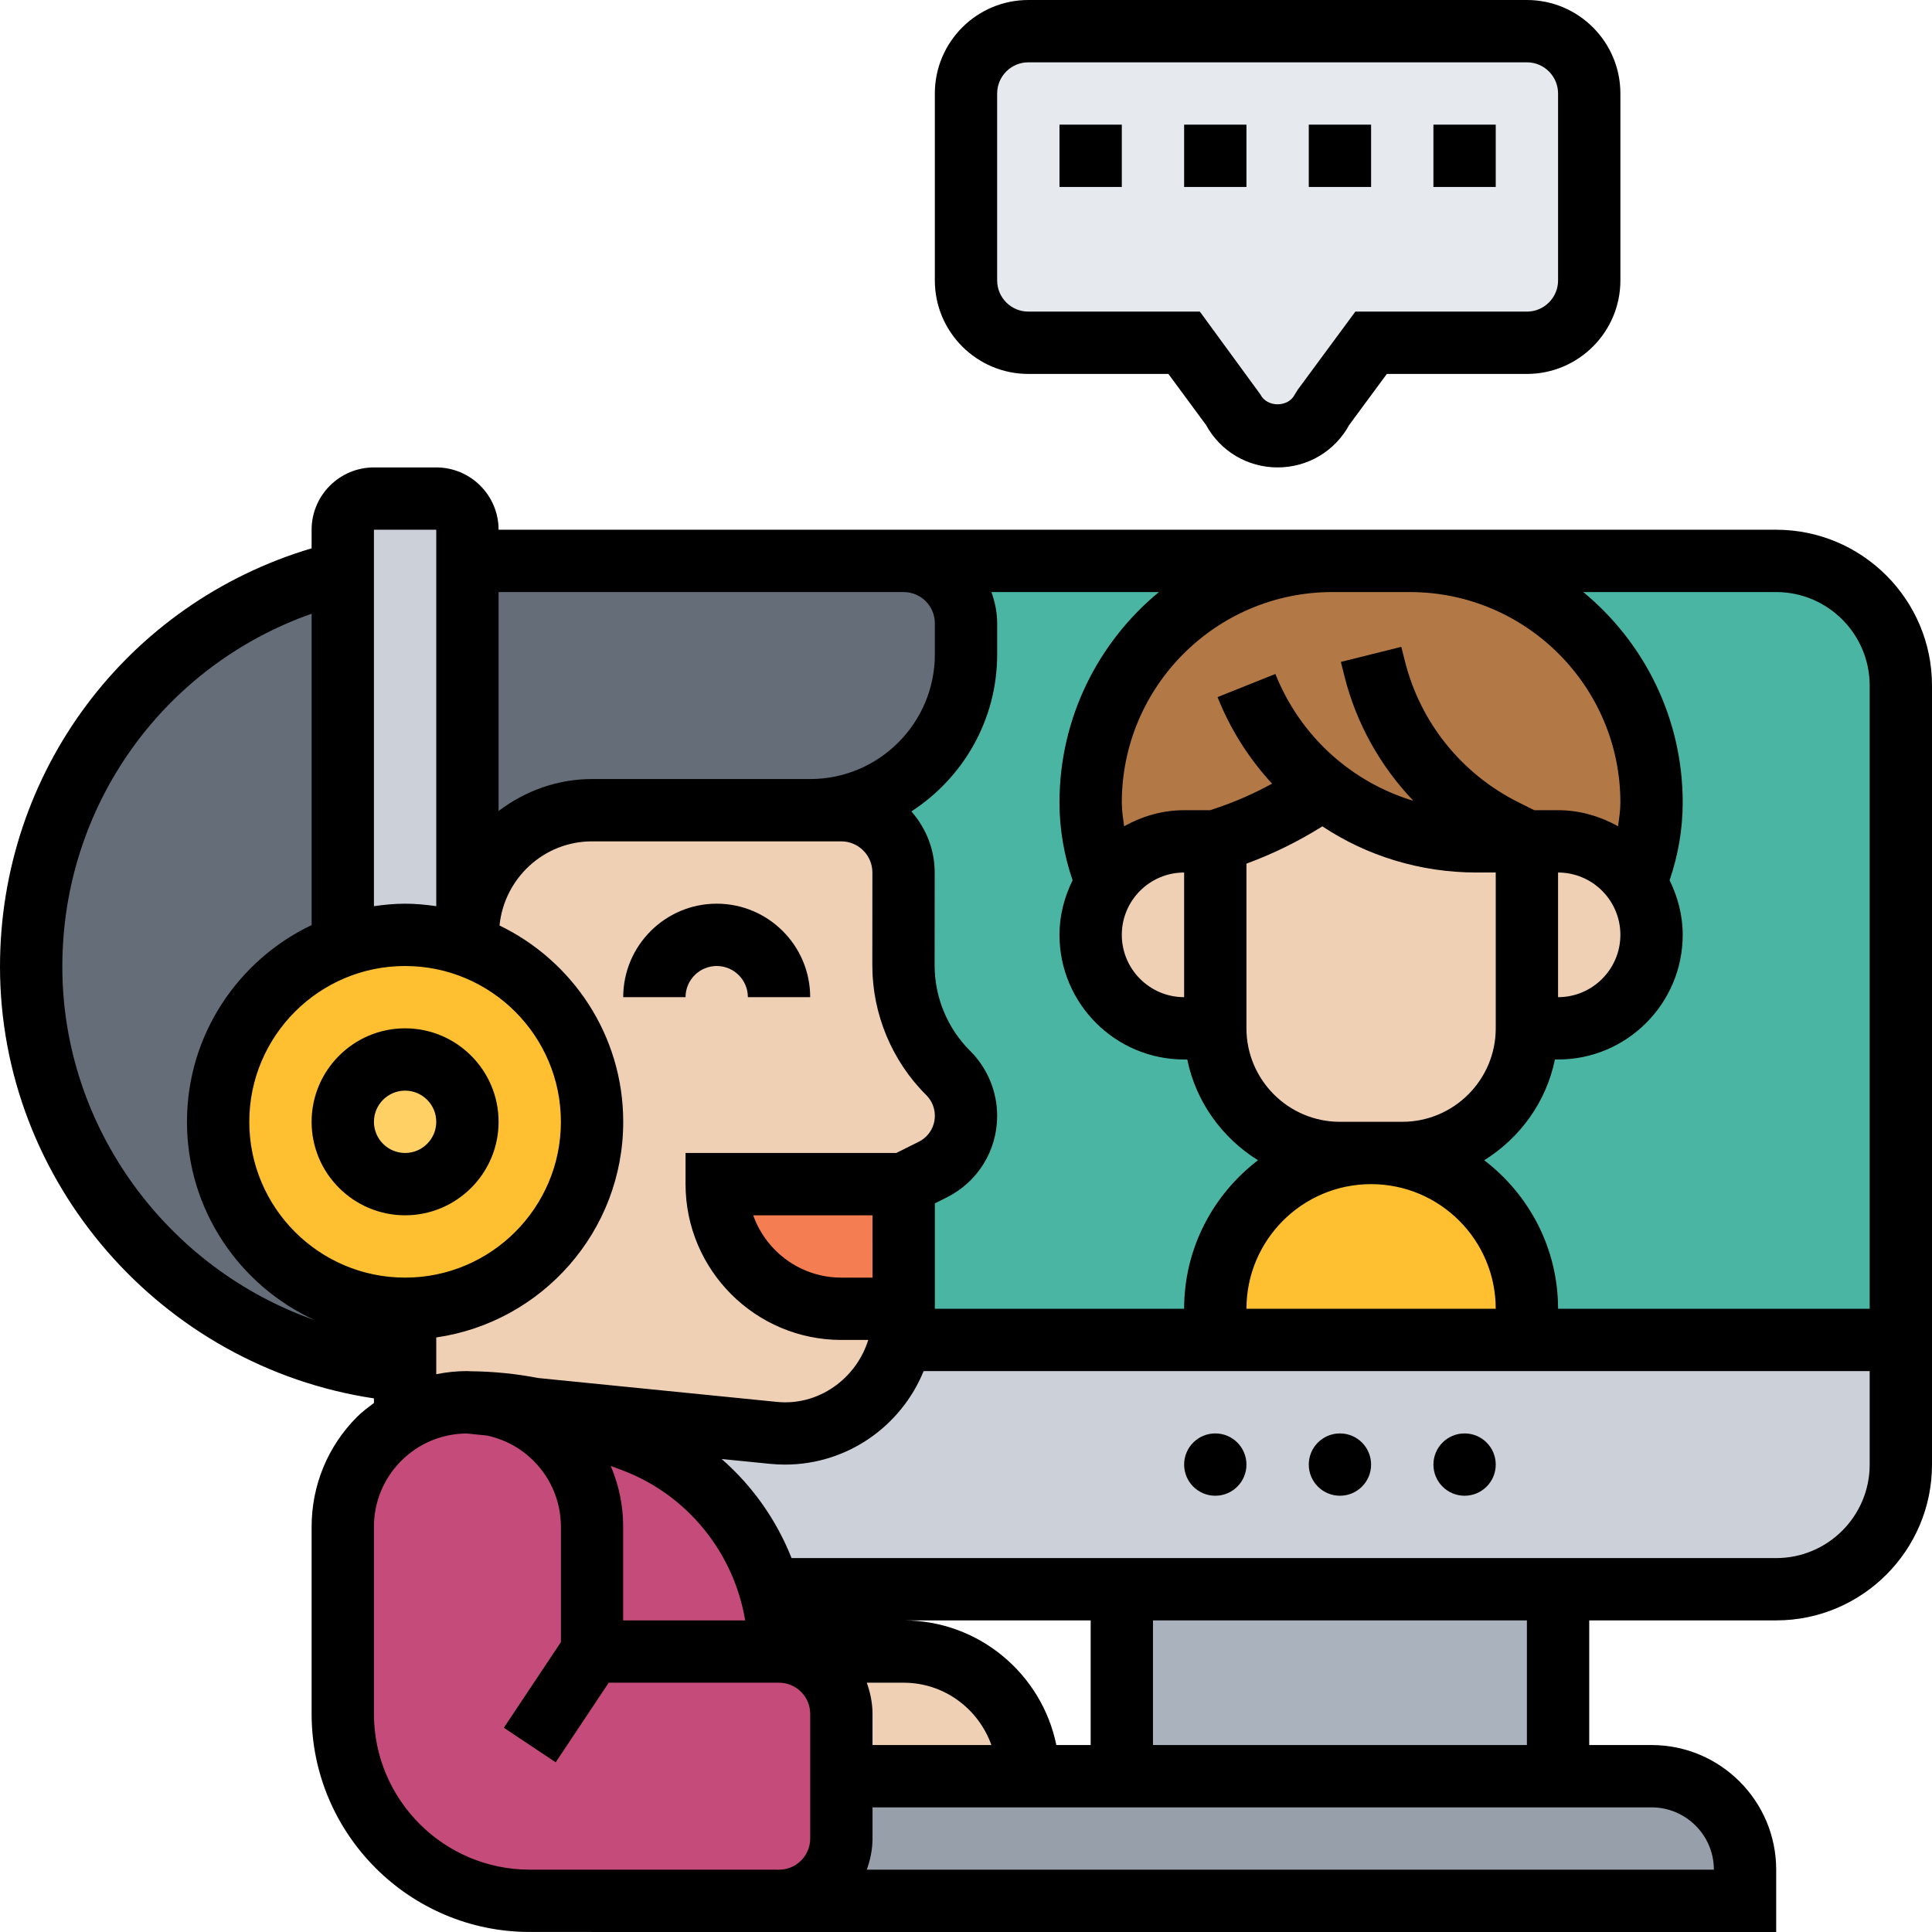<?xml version="1.0"?>
<svg xmlns="http://www.w3.org/2000/svg" xmlns:xlink="http://www.w3.org/1999/xlink" xmlns:svgjs="http://svgjs.com/svgjs" version="1.1" width="512" height="512" x="0" y="0" viewBox="0 0 62 62" style="enable-background:new 0 0 512 512" xml:space="preserve" class=""><g><g xmlns="http://www.w3.org/2000/svg"><g><g><path d="m56 60v1h-31c1.1 0 2-.9 2-2v-2h6 3 14 3c1.66 0 3 1.34 3 3z" fill="#969faa" data-original="#969faa"/></g><g><path d="m36 51h14v6h-14z" fill="#aab2bd" data-original="#aab2bd"/></g><g><path d="m17.11 45.21 7.7.77c.13.01.25.02.38.02 1.82 0 3.35-1.29 3.72-3h10.09 10 12v4c0 2.21-1.79 4-4 4h-7-14-11.29c-.61-2.16-2.22-3.94-4.39-4.76l-1.45-.54c-.57-.21-1.16-.38-1.76-.49z" fill="#ccd1d9" data-original="#ccd1d9"/></g><g><path d="m61 22v21h-12v-1c0-1.38-.56-2.63-1.46-3.54-.91-.9-2.16-1.46-3.54-1.46h1c2.21 0 4-1.79 4-4h1c1.66 0 3-1.34 3-3 0-.62-.19-1.19-.51-1.67 0 0 0 0 0-.01.33-.81.51-1.67.51-2.57 0-2.14-.87-4.08-2.27-5.48s-3.34-2.27-5.48-2.27h11.75c2.21 0 4 1.79 4 4z" fill="#4ab5a3" data-original="#69d6f4" class=""/></g><g><path d="m29 18h13.75c-4.28 0-7.75 3.47-7.75 7.75 0 .9.18 1.76.51 2.57v.01c-.32.48-.51 1.05-.51 1.67 0 .83.34 1.58.88 2.12s1.29.88 2.12.88h1c0 2.21 1.79 4 4 4h1c-2.76 0-5 2.24-5 5v1h-10.09c.06-.26.09-.53.09-.81v-.19-4l.93-.47c.66-.32 1.07-.99 1.07-1.72 0-.52-.21-1.01-.57-1.38-.92-.91-1.44-2.15-1.44-3.44l.01-2.99c0-1.1-.9-2-2-2h-1c2.76 0 5-2.24 5-5v-1c0-1.1-.9-2-2-2z" fill="#4ab5a3" data-original="#69d6f4" class=""/></g><g><path d="m49 42v1h-10v-1c0-2.76 2.24-5 5-5 1.38 0 2.63.56 3.54 1.46.9.91 1.46 2.16 1.46 3.54z" fill="#febf30" data-original="#fcd770" class=""/></g><g><path d="m42.75 18h2.5c2.14 0 4.08.87 5.48 2.27s2.27 3.34 2.27 5.48c0 .9-.18 1.76-.51 2.57-.11-.16-.23-.3-.37-.44-.54-.54-1.29-.88-2.12-.88h-.86-.14-1.61c-1.83 0-3.55-.62-4.92-1.7-.97.68-2.03 1.22-3.15 1.59l-.32.11h-1c-1.04 0-1.95.52-2.49 1.32-.33-.81-.51-1.67-.51-2.57 0-4.28 3.47-7.75 7.75-7.75z" fill="#b27946" data-original="#b27946"/></g><g><path d="m7 36c0 3.31 2.69 6 6 6v2l-.06-.01c-3.38-.28-6.36-1.83-8.5-4.16-2.14-2.32-3.44-5.43-3.44-8.81 0-6.15 4.27-11.31 10-12.67v12c-2.33.81-4 3.04-4 5.65z" fill="#656d78" data-original="#656d78"/></g><g><path d="m15 30v-12h13 1c1.1 0 2 .9 2 2v1c0 2.76-2.24 5-5 5h-7c-2.21 0-4 1.79-4 4z" fill="#656d78" data-original="#656d78"/></g><g><path d="m19 53h6c1.1 0 2 .9 2 2v2 2c0 1.1-.9 2-2 2h-8c-3.31 0-6-2.69-6-6v-6c0-1.48.8-2.77 2-3.46.59-.34 1.27-.54 2-.54l.8.08c.78.16 1.48.55 2.03 1.09.72.73 1.17 1.73 1.17 2.83z" fill="#c54b7b" data-original="#b4dd7f" class=""/></g><g><path d="m17.83 46.17c-.55-.54-1.25-.93-2.03-1.09l1.31.13c.6.11 1.19.28 1.76.49l1.45.54c2.17.82 3.78 2.6 4.39 4.76.19.64.29 1.31.29 2h-6v-4c0-1.1-.45-2.1-1.17-2.83z" fill="#c54b7b" data-original="#b4dd7f" class=""/></g><g><path d="m25 53h4c2.21 0 4 1.79 4 4h-6v-2c0-1.1-.9-2-2-2z" fill="#f0d0b4" data-original="#f0d0b4" class=""/></g><g><path d="m50 27c.83 0 1.58.34 2.12.88.14.14.26.28.37.44v.01c.32.48.51 1.05.51 1.67 0 1.66-1.34 3-3 3h-1v-6h.14z" fill="#f0d0b4" data-original="#f0d0b4" class=""/></g><g><path d="m49 27v6c0 2.21-1.79 4-4 4h-1-1c-2.21 0-4-1.79-4-4v-6l.32-.11c1.12-.37 2.18-.91 3.15-1.59 1.37 1.08 3.09 1.7 4.92 1.7z" fill="#f0d0b4" data-original="#f0d0b4" class=""/></g><g><path d="m39 27v6h-1c-.83 0-1.58-.34-2.12-.88s-.88-1.29-.88-2.12c0-.62.19-1.19.51-1.67 0 0 0 0 0-.01.54-.8 1.45-1.32 2.49-1.32z" fill="#f0d0b4" data-original="#f0d0b4" class=""/></g><g><path d="m19 36c0-2.61-1.67-4.84-4-5.65v-.35c0-2.21 1.79-4 4-4h7 1c1.1 0 2 .9 2 2l-.01 2.99c0 1.29.52 2.53 1.44 3.44.36.37.57.86.57 1.38 0 .73-.41 1.4-1.07 1.72l-.93.47h-6c0 2.21 1.79 4 4 4h2v.19c0 .28-.03.55-.09.81-.37 1.71-1.9 3-3.72 3-.13 0-.25-.01-.38-.02l-7.7-.77c-.69-.14-1.4-.21-2.11-.21-.73 0-1.41.2-2 .54v-.01-1.53-2c3.31 0 6-2.69 6-6z" fill="#f0d0b4" data-original="#f0d0b4" class=""/></g><g><path d="m29 38v4h-2c-2.21 0-4-1.79-4-4z" fill="#f57d52" data-original="#ff826e" class=""/></g><g><path d="m15 30v.35c-.63-.23-1.3-.35-2-.35s-1.37.12-2 .35v-12-1.35c0-.55.45-1 1-1h2c.55 0 1 .45 1 1v1z" fill="#ccd1d9" data-original="#ccd1d9"/></g><g><path d="m15 30.35c2.33.81 4 3.04 4 5.65 0 3.31-2.69 6-6 6s-6-2.69-6-6c0-2.61 1.67-4.84 4-5.65.63-.23 1.3-.35 2-.35s1.37.12 2 .35z" fill="#febf30" data-original="#fcd770" class=""/></g><g><circle cx="13" cy="36" fill="#ffd064" r="2" data-original="#ffeaa7" class=""/></g><g><path d="m31 9v-6c0-1.1.9-2 2-2h16c1.1 0 2 .9 2 2v6c0 1.1-.9 2-2 2h-5l-1.55 2.11c-.28.54-.84.89-1.45.89s-1.17-.35-1.45-.89l-1.55-2.11h-5c-1.1 0-2-.9-2-2z" fill="#e6e9ed" data-original="#e6e9ed"/></g></g><g><path d="m13 39c1.654 0 3-1.346 3-3s-1.346-3-3-3-3 1.346-3 3 1.346 3 3 3zm0-4c.551 0 1 .448 1 1s-.449 1-1 1-1-.448-1-1 .449-1 1-1z" fill="#000000" data-original="#000000"/><path d="m23 31c.551 0 1 .448 1 1h2c0-1.654-1.346-3-3-3s-3 1.346-3 3h2c0-.552.449-1 1-1z" fill="#000000" data-original="#000000"/><path d="m57 17h-11.754-2.492-13.754-.996-12.004c0-1.103-.897-2-2-2h-2c-1.103 0-2 .897-2 2v.596c-5.924 1.763-10 7.167-10 13.424 0 6.924 5.178 12.83 12 13.856v.147c-.184.139-.37.275-.536.44-.944.944-1.464 2.199-1.464 3.535v6.001c0 3.859 3.14 7 7 7l8 .001h32v-2c0-2.206-1.794-4-4-4h-2v-4h6c2.757 0 5-2.243 5-5v-25c0-2.757-2.243-5-5-5zm0 2c1.654 0 3 1.346 3 3v20h-10c0-1.944-.933-3.669-2.37-4.766 1.146-.714 1.99-1.868 2.269-3.234h.101c2.206 0 4-1.794 4-4 0-.631-.16-1.22-.421-1.752.274-.803.421-1.639.421-2.494 0-2.716-1.243-5.147-3.191-6.754zm-14 17c-1.654 0-3-1.346-3-3v-5.285c.854-.313 1.669-.714 2.436-1.196 1.432.948 3.14 1.481 4.949 1.481h.615v5c0 1.654-1.346 3-3 3zm9-6c0 1.103-.897 2-2 2v-4c1.103 0 2 .897 2 2zm-8 8c2.206 0 4 1.794 4 4h-8c0-2.206 1.794-4 4-4zm1.246-19c3.724 0 6.754 3.03 6.754 6.754 0 .258-.041.509-.074.762-.574-.319-1.224-.516-1.926-.516h-.764l-.517-.259c-1.818-.908-3.144-2.561-3.636-4.532l-.113-.451-1.94.484.113.451c.381 1.525 1.155 2.896 2.214 4.006-1.986-.6-3.627-2.066-4.429-4.07l-1.856.742c.419 1.05 1.018 1.984 1.751 2.777-.581.319-1.19.586-1.822.797l-.164.055h-.837c-.702 0-1.352.197-1.926.516-.033-.253-.074-.504-.074-.762 0-3.724 3.03-6.754 6.754-6.754zm-7.246 13c-1.103 0-2-.897-2-2s.897-2 2-2zm-4-6.246c0 .856.147 1.691.421 2.495-.261.531-.421 1.12-.421 1.751 0 2.206 1.794 4 4 4h.101c.278 1.366 1.123 2.519 2.269 3.234-1.437 1.097-2.37 2.822-2.37 4.766h-8v-3.382l.378-.189c1-.499 1.622-1.505 1.622-2.623 0-.777-.316-1.536-.868-2.083-.724-.718-1.139-1.716-1.139-2.736l.002-2.985c0-.732-.271-1.417-.748-1.963 1.654-1.071 2.753-2.927 2.753-5.039v-1c0-.352-.072-.686-.184-1h5.375c-1.948 1.607-3.191 4.038-3.191 6.754zm-.101 30.246c-.465-2.279-2.484-4-4.898-4h6v4zm-6.083-2h1.184c1.302 0 2.401.839 2.815 2h-3.815v-1c0-.352-.072-.686-.184-1zm-8.217-6.957.367.138c2.095.786 3.589 2.654 3.947 4.819h-3.915v-3.001c.002-.684-.139-1.345-.399-1.956zm-2.326-2.821c-.711-.137-1.434-.21-2.164-.217l-.01-.001v.001c-.027 0-.053-.004-.08-.004-.006 0-.012-.002-.019-.002-.001 0-.001 0-.002 0-.339 0-.673.035-.998.101v-1.18c3.387-.488 6-3.401 6-6.92 0-2.773-1.625-5.168-3.97-6.3.153-1.512 1.419-2.7 2.97-2.7h7.996c.267 0 .518.104.707.293s.293.44.293.707l-.002 2.985c0 1.551.63 3.066 1.73 4.157.178.177.276.413.276.664 0 .355-.198.675-.516.834l-.721.36h-6.763v1c0 2.757 2.243 5 5 5h.863c-.384 1.241-1.601 2.133-2.953 1.986zm-4.273-13.222c2.757 0 5 2.243 5 5s-2.243 5-5 5-5-2.243-5-5 2.243-5 5-5zm15 10h-1c-1.304 0-2.416-.836-2.829-2h3.829zm.004-22h.996c.551 0 1 .448 1 1v1c0 2.206-1.794 4-4 4h-7c-1.13 0-2.162.391-3 1.026v-7.026zm-14.004-2v12.08c-.328-.047-.66-.08-1-.08s-.672.033-1 .08v-12.08zm-12 14.02c0-5.16 3.233-9.646 8-11.325v9.991c-2.361 1.126-4 3.529-4 6.314 0 2.828 1.69 5.265 4.11 6.368-4.721-1.647-8.11-6.163-8.11-11.348zm15 28.979c-2.757 0-5-2.243-5-5v-6.001c0-.802.312-1.555.879-2.121.56-.56 1.303-.869 2.095-.875l.648.065c.564.119 1.083.395 1.499.812.567.565.879 1.318.879 2.12v3.698l-1.831 2.748 1.664 1.109 1.701-2.554h5.466c.551 0 1 .448 1 1v4c0 .552-.449 1-1 1zm38 .001h-27.184c.112-.314.184-.648.184-1v-1h25c1.103 0 2 .897 2 2zm-6-4h-12v-4h12zm8-6h-31.598c-.485-1.223-1.252-2.312-2.243-3.179l1.552.155c.16.016.319.024.479.024 2.011 0 3.733-1.243 4.45-3h30.36v3c0 1.654-1.346 3-3 3z" fill="#000000" data-original="#000000"/><circle cx="39" cy="47" r="1" fill="#000000" data-original="#000000"/><circle cx="43" cy="47" r="1" fill="#000000" data-original="#000000"/><circle cx="47" cy="47" r="1" fill="#000000" data-original="#000000"/><path d="m33 12h4.495l1.208 1.638c.46.842 1.331 1.362 2.297 1.362s1.837-.52 2.297-1.362l1.208-1.638h4.495c1.654 0 3-1.346 3-3v-6c0-1.654-1.346-3-3-3h-16c-1.654 0-3 1.346-3 3v6c0 1.654 1.346 3 3 3zm-1-9c0-.552.449-1 1-1h16c.551 0 1 .448 1 1v6c0 .552-.449 1-1 1h-5.505l-1.853 2.512-.09.146c-.211.422-.895.422-1.105 0l-1.942-2.658h-5.505c-.551 0-1-.448-1-1z" fill="#000000" data-original="#000000"/><path d="m46 4h2v2h-2z" fill="#000000" data-original="#000000"/><path d="m42 4h2v2h-2z" fill="#000000" data-original="#000000"/><path d="m38 4h2v2h-2z" fill="#000000" data-original="#000000"/><path d="m34 4h2v2h-2z" fill="#000000" data-original="#000000"/></g></g></g></svg>
